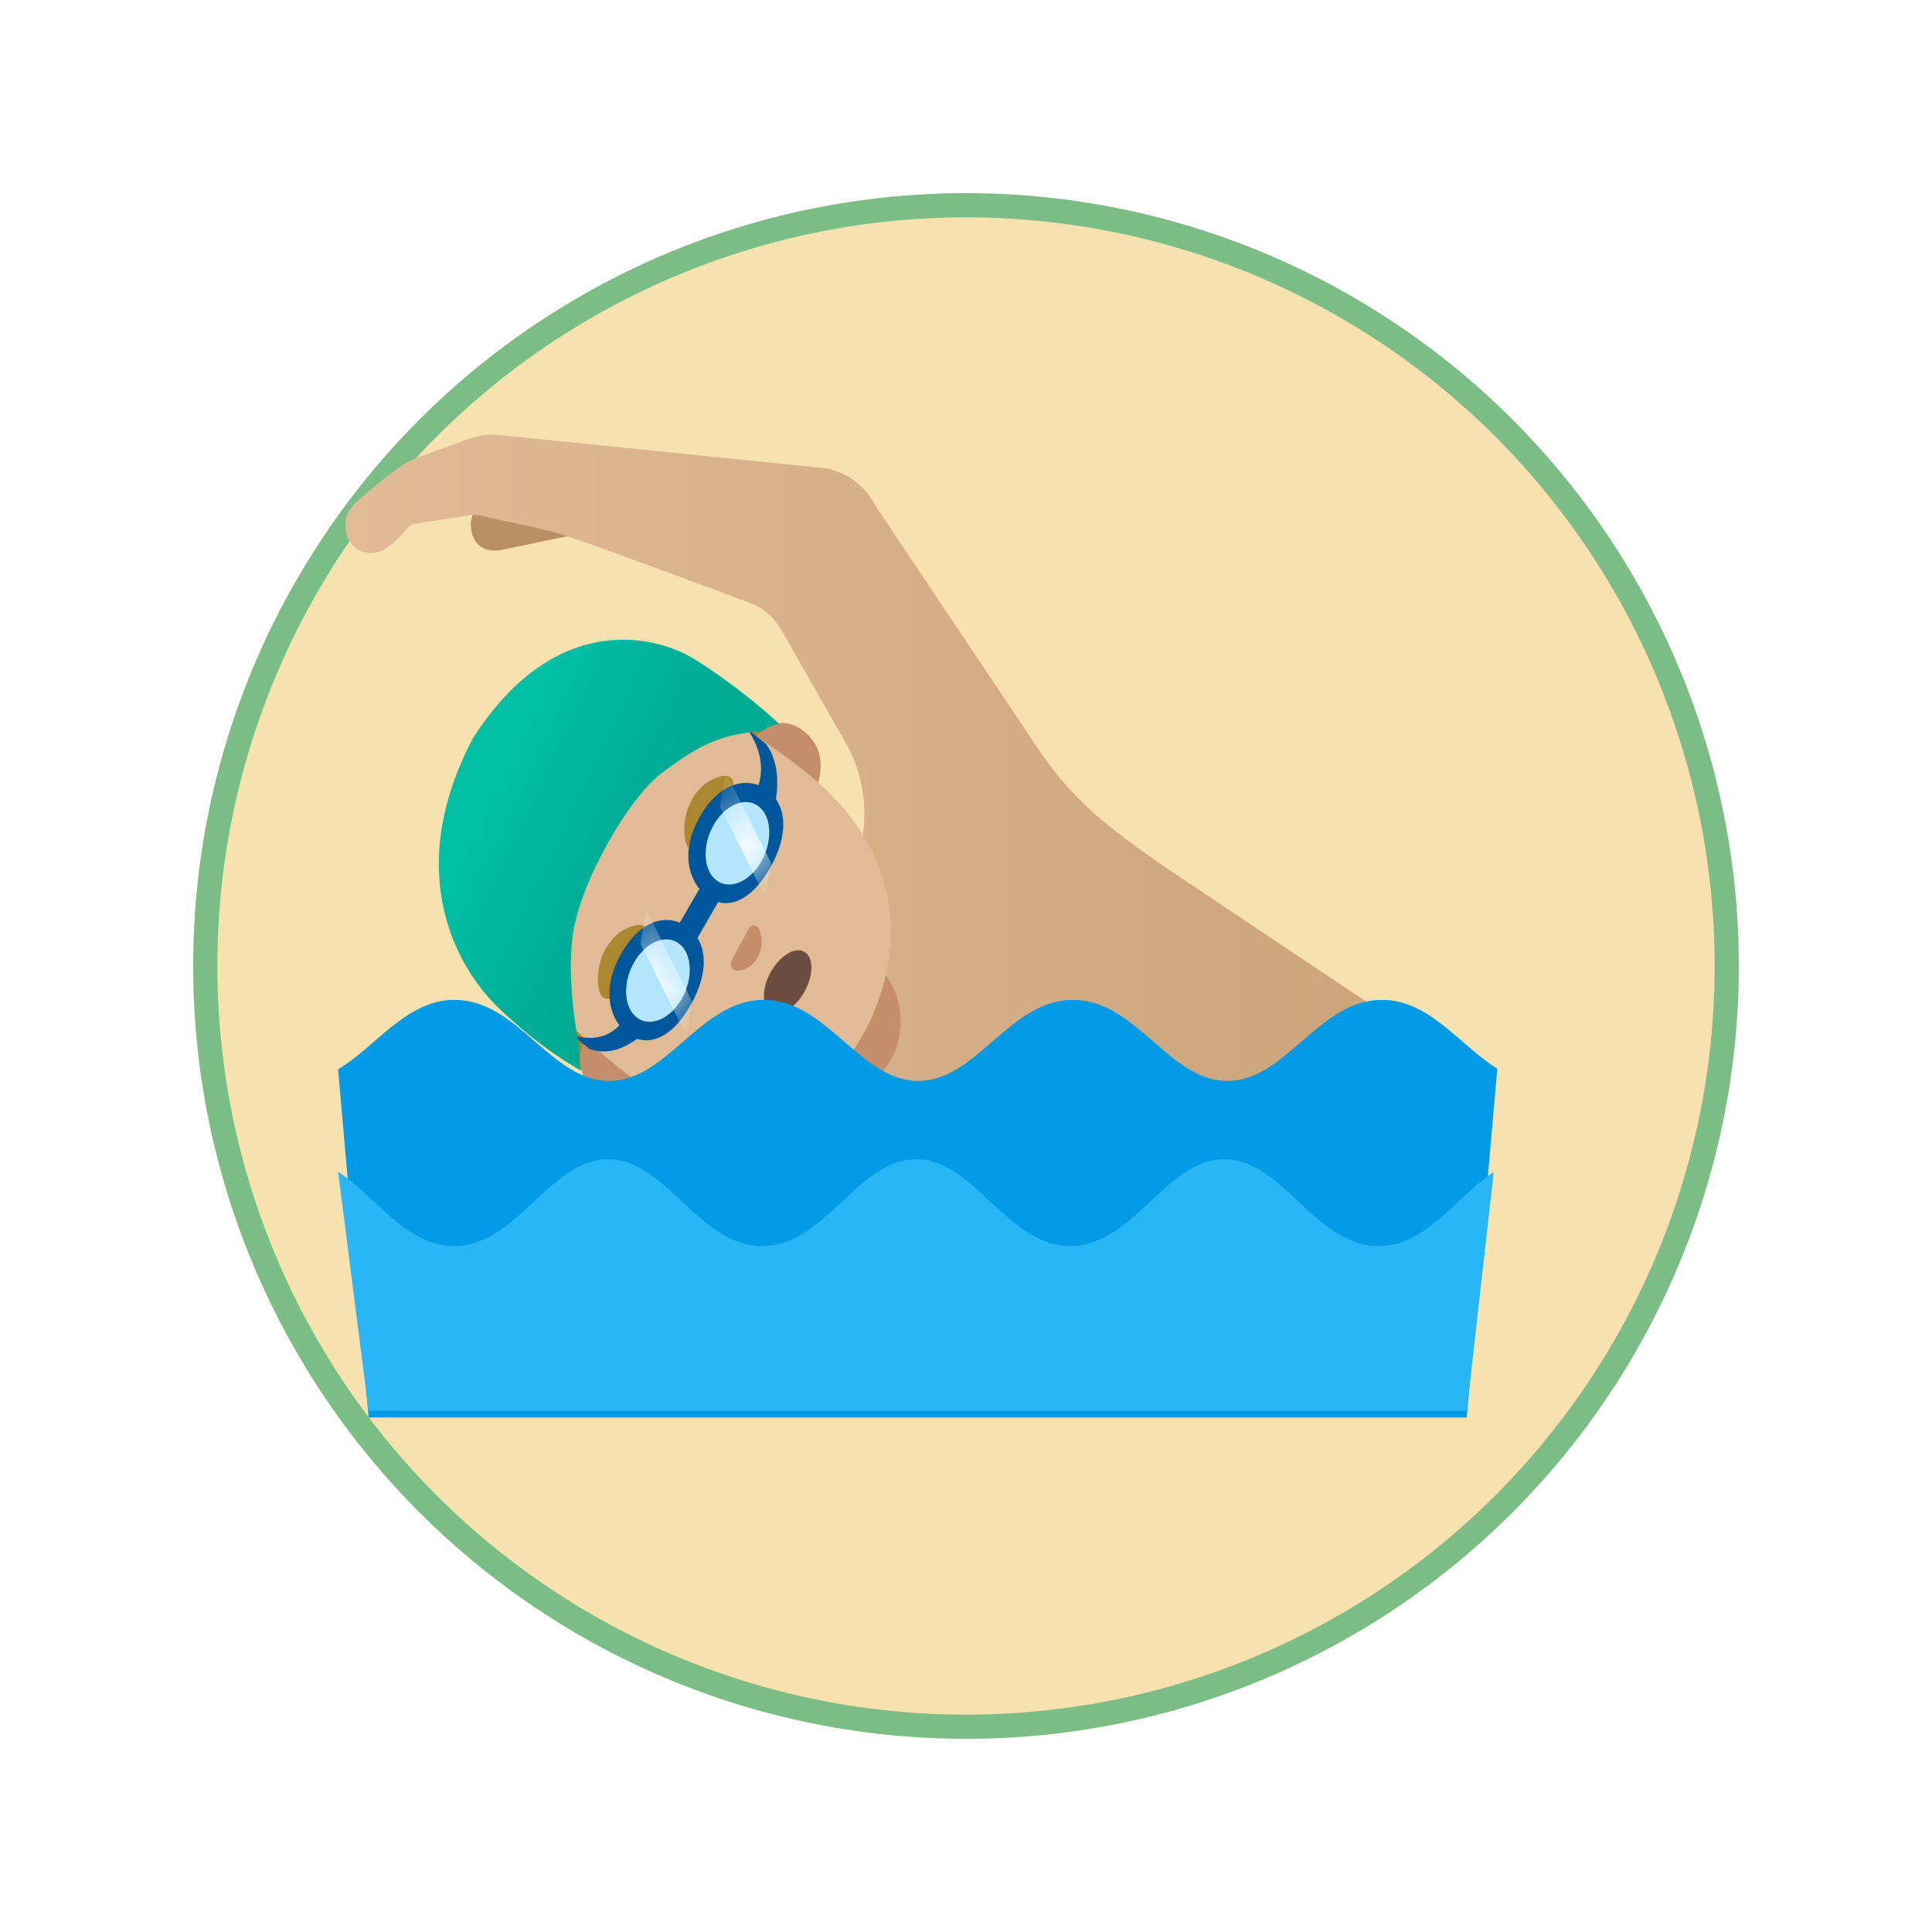 <svg width="40" height="40" viewBox="0 0 40 40" fill="none" xmlns="http://www.w3.org/2000/svg">
<g filter="url(#filter0_d_580_497)">
<circle cx="18" cy="18" r="16" fill="#F7E1AE"/>
<circle cx="18" cy="18" r="15.75" stroke="#7ABD87" stroke-width="0.5"/>
</g>
<g filter="url(#filter1_d_580_497)">
<path d="M9.448 10.372L11.792 9.884C11.942 9.844 12.072 9.736 12.154 9.585C12.236 9.434 12.263 9.25 12.23 9.076C12.197 8.901 12.107 8.748 11.978 8.65C11.849 8.553 11.692 8.519 11.542 8.556L9.22 9.31C8.906 9.392 8.694 9.632 8.762 9.998C8.832 10.365 9.134 10.454 9.448 10.372Z" fill="#BA8F63"/>
<path d="M23.124 16.955C21.968 16.15 21.214 15.583 20.49 14.499L17.14 9.494C17.041 9.304 16.911 9.138 16.757 9.008C16.603 8.877 16.428 8.784 16.242 8.733C16.226 8.728 16.21 8.726 16.194 8.721L16.196 8.705L9.34 8.007C9.126 7.986 8.912 8.012 8.706 8.086L7.642 8.474C7.502 8.525 7.368 8.598 7.242 8.691C6.994 8.876 6.548 9.219 6.342 9.429C6.228 9.546 6.152 9.665 6.152 9.877C6.152 10.05 6.212 10.204 6.324 10.311C6.446 10.43 6.618 10.477 6.794 10.44C7.016 10.393 7.262 10.143 7.43 9.942C7.476 9.886 7.536 9.851 7.602 9.842L8.728 9.669C8.814 9.655 8.898 9.66 8.978 9.681C9.128 9.721 9.304 9.756 9.51 9.8C9.776 9.856 10.108 9.924 10.496 10.024C10.976 10.148 14.546 11.492 14.58 11.504C14.822 11.602 15.034 11.791 15.176 12.041L16.52 14.399C17.026 15.286 17.02 16.456 16.508 17.31L16.488 17.343C15.946 18.256 15.3 19.871 15.05 20.945C14.512 23.249 14.838 24.748 16.024 25.402L20.552 27.897L25.868 24.192L27.846 20.112L23.124 16.955Z" fill="url(#paint0_linear_580_497)"/>
<path d="M17.44 20.95C17.53 20.791 17.592 20.614 17.623 20.428C17.654 20.242 17.654 20.05 17.621 19.864C17.589 19.678 17.526 19.501 17.435 19.344C17.344 19.186 17.227 19.051 17.092 18.947L16.21 18.265L14.844 20.674L15.726 21.356C16.294 21.797 17.062 21.615 17.44 20.95Z" fill="#C48E6A"/>
<path d="M9.202 14.656C9.202 14.656 9.228 14.607 9.24 14.586L9.28 14.516C10.88 12.046 12.436 12.45 13.384 12.954C14.412 13.498 15.126 13.986 15.126 13.986C15.126 13.986 15.064 14 14.964 14.037C14.86 14.079 14.774 14.147 14.774 14.147L15.482 14.892L13.354 14.546C13.348 14.545 13.341 14.546 13.335 14.549C13.33 14.553 13.325 14.558 13.322 14.565L13.07 15.139C12.815 15.715 12.535 16.276 12.23 16.817H12.232C12.218 16.841 12.206 16.864 12.192 16.888C12.178 16.911 12.166 16.934 12.152 16.958H12.15C11.842 17.498 11.509 18.018 11.154 18.517L10.8 19.012C10.796 19.018 10.793 19.025 10.793 19.033C10.793 19.04 10.794 19.048 10.798 19.054L11.902 21.206L11.038 20.735C11.038 20.735 11.016 20.854 11.024 20.982C11.032 21.104 11.046 21.176 11.046 21.176C11.046 21.176 10.31 20.628 9.522 19.684C8.776 18.79 7.912 17.266 9.202 14.656Z" fill="#AB872F"/>
<path d="M15.632 14.131C15.094 13.715 14.678 14.231 14.678 14.231L14.526 14.499L11.224 20.319L11.072 20.588C11.072 20.588 10.828 21.237 11.366 21.652C11.84 22.019 12.268 21.739 12.51 21.314L15.812 15.492C16.052 15.067 16.106 14.497 15.632 14.131Z" fill="#C48E6A"/>
<path d="M9.785 14.981C11.209 12.469 13.251 13.101 15.593 14.913C18.023 16.79 17.617 19.099 16.853 20.446C16.101 21.772 14.445 23.142 11.999 21.251C9.655 19.437 8.361 17.493 9.785 14.981Z" fill="#E0BB95"/>
<path d="M11.426 19.57C11.426 19.57 11.418 19.544 11.406 19.502C11.404 19.491 11.4 19.481 11.396 19.465C11.394 19.449 11.392 19.43 11.388 19.409L11.382 19.343C11.38 19.32 11.38 19.299 11.38 19.276V19.203L11.386 19.126C11.388 19.101 11.392 19.073 11.398 19.045C11.402 19.017 11.408 18.989 11.414 18.961C11.43 18.905 11.444 18.849 11.468 18.793C11.488 18.737 11.518 18.685 11.546 18.631C11.578 18.582 11.608 18.531 11.646 18.487C11.68 18.44 11.72 18.403 11.758 18.365C11.778 18.349 11.798 18.33 11.818 18.316C11.838 18.3 11.858 18.286 11.878 18.274C11.898 18.263 11.918 18.249 11.936 18.239C11.956 18.23 11.974 18.221 11.994 18.211C12.012 18.204 12.03 18.195 12.048 18.188C12.066 18.183 12.082 18.179 12.098 18.174C12.114 18.169 12.128 18.165 12.142 18.162C12.156 18.16 12.168 18.158 12.18 18.155C12.226 18.148 12.252 18.148 12.252 18.148C12.336 18.146 12.406 18.223 12.41 18.321C12.412 18.382 12.388 18.435 12.35 18.468L12.326 18.489C12.326 18.489 12.31 18.503 12.284 18.522C12.278 18.526 12.27 18.531 12.262 18.538L12.238 18.559C12.22 18.573 12.2 18.59 12.18 18.61C12.17 18.62 12.158 18.629 12.148 18.639C12.138 18.65 12.126 18.662 12.116 18.671C12.11 18.676 12.104 18.683 12.1 18.688L12.084 18.706C12.074 18.72 12.062 18.732 12.05 18.744C12.03 18.772 12.006 18.8 11.986 18.83C11.964 18.858 11.946 18.893 11.926 18.923C11.908 18.956 11.888 18.989 11.874 19.024C11.856 19.056 11.844 19.091 11.83 19.126C11.824 19.143 11.818 19.162 11.812 19.178C11.81 19.187 11.806 19.194 11.802 19.203L11.796 19.229C11.79 19.245 11.786 19.262 11.782 19.276C11.778 19.292 11.776 19.306 11.77 19.32C11.766 19.334 11.762 19.348 11.76 19.362C11.758 19.374 11.754 19.386 11.752 19.397C11.75 19.409 11.748 19.418 11.744 19.428C11.742 19.439 11.742 19.453 11.74 19.463C11.736 19.507 11.73 19.533 11.73 19.533C11.712 19.633 11.63 19.696 11.546 19.675C11.52 19.672 11.495 19.66 11.474 19.642C11.453 19.623 11.436 19.599 11.426 19.57ZM14.118 15.393C14.118 15.393 14.1 15.408 14.066 15.431C14.058 15.436 14.048 15.443 14.038 15.45C14.032 15.457 14.024 15.464 14.016 15.471L13.992 15.492L13.962 15.52C13.952 15.529 13.94 15.538 13.93 15.548C13.92 15.559 13.908 15.569 13.898 15.58C13.892 15.585 13.886 15.592 13.882 15.597L13.866 15.615C13.856 15.629 13.844 15.641 13.832 15.653C13.812 15.681 13.788 15.709 13.768 15.739C13.746 15.767 13.728 15.802 13.708 15.832C13.69 15.865 13.67 15.898 13.656 15.933C13.638 15.966 13.626 16 13.612 16.035C13.606 16.052 13.6 16.07 13.594 16.087C13.592 16.096 13.588 16.103 13.584 16.113L13.578 16.138C13.574 16.155 13.568 16.171 13.564 16.185C13.56 16.201 13.558 16.215 13.552 16.229C13.544 16.257 13.538 16.285 13.534 16.311C13.532 16.323 13.53 16.334 13.526 16.346C13.524 16.358 13.524 16.367 13.522 16.376C13.516 16.414 13.512 16.435 13.512 16.435L13.504 16.467C13.482 16.563 13.4 16.619 13.318 16.593C13.294 16.586 13.273 16.572 13.255 16.553C13.237 16.534 13.223 16.51 13.214 16.484C13.214 16.484 13.206 16.456 13.192 16.404C13.19 16.39 13.186 16.376 13.182 16.362L13.176 16.311L13.17 16.253C13.168 16.232 13.168 16.211 13.168 16.187V16.115L13.174 16.038C13.176 16.012 13.18 15.984 13.186 15.956C13.192 15.928 13.196 15.9 13.202 15.872C13.218 15.816 13.232 15.76 13.256 15.704C13.276 15.648 13.306 15.597 13.332 15.543C13.364 15.494 13.394 15.443 13.432 15.398C13.466 15.351 13.506 15.314 13.544 15.277C13.564 15.258 13.584 15.242 13.604 15.228C13.624 15.211 13.644 15.197 13.664 15.186C13.684 15.174 13.704 15.162 13.722 15.151C13.742 15.141 13.76 15.132 13.78 15.123C13.8 15.116 13.816 15.106 13.834 15.099C13.854 15.092 13.87 15.088 13.888 15.083C13.904 15.078 13.92 15.074 13.934 15.069C13.948 15.067 13.956 15.067 13.966 15.064C14.004 15.06 14.028 15.06 14.028 15.06C14.114 15.06 14.186 15.141 14.186 15.242C14.188 15.303 14.16 15.358 14.118 15.393Z" fill="#AB872F"/>
<path d="M13.254 18.209C13.622 18.498 13.714 19.091 13.288 19.827C12.868 20.553 12.356 20.686 11.988 20.396C11.62 20.107 11.434 19.481 11.876 18.72C12.304 17.978 12.886 17.919 13.254 18.209Z" fill="#01579B"/>
<path d="M13.11 19.689C13.355 19.269 13.335 18.755 13.065 18.541C12.796 18.328 12.379 18.495 12.134 18.915C11.889 19.335 11.909 19.849 12.179 20.062C12.448 20.276 12.865 20.109 13.11 19.689Z" fill="#B3E5FC"/>
<mask id="mask0_580_497" style="mask-type:luminance" maskUnits="userSpaceOnUse" x="11" y="18" width="3" height="3">
<path d="M13.11 19.689C13.355 19.269 13.335 18.755 13.066 18.541C12.796 18.327 12.379 18.494 12.134 18.914C11.89 19.334 11.91 19.848 12.179 20.062C12.449 20.276 12.865 20.109 13.11 19.689Z" fill="white"/>
</mask>
<g mask="url(#mask0_580_497)">
<path d="M13.206 20.433L12.26 18.54L12.376 17.826L13.322 19.719L13.206 20.433Z" fill="white"/>
</g>
<path d="M14.9 15.368C15.268 15.657 15.36 16.25 14.934 16.986C14.514 17.712 14.002 17.845 13.634 17.555C13.266 17.266 13.06 16.652 13.5 15.891C13.93 15.148 14.532 15.078 14.9 15.368Z" fill="#01579B"/>
<path d="M14.756 16.846C15.001 16.426 14.981 15.912 14.711 15.699C14.442 15.485 14.025 15.652 13.78 16.072C13.536 16.492 13.556 17.006 13.825 17.22C14.095 17.434 14.511 17.267 14.756 16.846Z" fill="#B3E5FC"/>
<mask id="mask1_580_497" style="mask-type:luminance" maskUnits="userSpaceOnUse" x="13" y="15" width="2" height="3">
<path d="M14.756 16.847C15.001 16.427 14.981 15.913 14.711 15.699C14.442 15.485 14.025 15.652 13.78 16.072C13.536 16.492 13.556 17.006 13.825 17.22C14.095 17.434 14.511 17.267 14.756 16.847Z" fill="white"/>
</mask>
<g mask="url(#mask1_580_497)">
<path d="M14.852 17.593L13.906 15.7L14.022 14.983L14.968 16.876L14.852 17.593Z" fill="white"/>
</g>
<path d="M13.91 17.607L13.4 18.487L13.024 18.19L13.534 17.31L13.91 17.607ZM14.858 14.399C15.11 14.749 15.13 15.188 15.05 15.636L14.674 15.342C14.816 14.978 14.788 14.565 14.482 14.105L14.858 14.399ZM11.204 20.714C11.578 20.854 11.934 20.711 12.26 20.455L11.884 20.16C11.648 20.452 11.308 20.576 10.828 20.42L11.204 20.714Z" fill="#01579B"/>
<path d="M8.832 14.222C8.832 14.222 8.802 14.271 8.79 14.292C8.778 14.313 8.752 14.362 8.752 14.362C7.35 17.091 8.468 19.031 9.29 19.836C10.202 20.73 11.02 21.16 11.02 21.16C11.02 21.16 11.004 21.085 10.994 20.964C10.982 20.833 11.002 20.714 11.002 20.714C11.002 20.714 10.714 19.421 10.858 18.358C11.006 17.273 12.016 15.508 12.718 14.99C13.462 14.441 13.892 14.201 14.766 14.142C14.766 14.142 14.854 14.075 14.962 14.035C15.064 13.998 15.128 13.986 15.128 13.986C15.128 13.986 14.448 13.325 13.4 12.66C12.604 12.156 10.534 11.626 8.832 14.222Z" fill="url(#paint1_linear_580_497)"/>
<path d="M14.534 18.188C14.526 18.195 14.518 18.204 14.51 18.214L14.142 18.891C14.138 18.902 14.134 18.914 14.132 18.926C14.12 19.003 14.156 19.077 14.23 19.091C14.304 19.105 14.54 19.091 14.688 18.818C14.836 18.547 14.746 18.291 14.704 18.218C14.662 18.148 14.588 18.141 14.534 18.188Z" fill="#C48E6A"/>
<path d="M15.616 19.599C15.827 19.27 15.861 18.882 15.69 18.733C15.52 18.583 15.21 18.729 14.998 19.058C14.787 19.387 14.754 19.774 14.924 19.924C15.095 20.073 15.405 19.927 15.616 19.599Z" fill="#6D4C41"/>
<path d="M27.612 19.701C26.298 19.701 25.626 21.379 24.412 21.379C23.2 21.379 22.526 19.701 21.212 19.701C19.898 19.701 19.226 21.379 18.012 21.379C16.798 21.379 16.126 19.701 14.812 19.701C13.498 19.701 12.824 21.379 11.612 21.379C10.4 21.379 9.726 19.701 8.412 19.701C7.41 19.701 6.78 20.677 6 21.139L6.632 28.348H29.368L30 21.125C29.234 20.658 28.606 19.701 27.612 19.701Z" fill="#039BE5"/>
<path d="M27.54 24.799C26.23 24.799 25.56 23.001 24.349 23.001C23.141 23.001 22.469 24.799 21.159 24.799C19.849 24.799 19.179 23.001 17.969 23.001C16.759 23.001 16.089 24.799 14.779 24.799C13.469 24.799 12.797 23.001 11.589 23.001C10.38 23.001 9.709 24.799 8.399 24.799C7.402 24.799 6.776 23.759 6 23.261L6.632 28.21H29.368L29.926 23.266C29.161 23.766 28.533 24.799 27.54 24.799Z" fill="#29B6F6"/>
</g>
<defs>
<filter id="filter0_d_580_497" x="0" y="0" width="40" height="40" filterUnits="userSpaceOnUse" color-interpolation-filters="sRGB">
<feFlood flood-opacity="0" result="BackgroundImageFix"/>
<feColorMatrix in="SourceAlpha" type="matrix" values="0 0 0 0 0 0 0 0 0 0 0 0 0 0 0 0 0 0 127 0" result="hardAlpha"/>
<feOffset dx="2" dy="2"/>
<feGaussianBlur stdDeviation="2"/>
<feComposite in2="hardAlpha" operator="out"/>
<feColorMatrix type="matrix" values="0 0 0 0 0 0 0 0 0 0 0 0 0 0 0 0 0 0 0.25 0"/>
<feBlend mode="normal" in2="BackgroundImageFix" result="effect1_dropShadow_580_497"/>
<feBlend mode="normal" in="SourceGraphic" in2="effect1_dropShadow_580_497" result="shape"/>
</filter>
<filter id="filter1_d_580_497" x="3" y="5" width="32" height="28.348" filterUnits="userSpaceOnUse" color-interpolation-filters="sRGB">
<feFlood flood-opacity="0" result="BackgroundImageFix"/>
<feColorMatrix in="SourceAlpha" type="matrix" values="0 0 0 0 0 0 0 0 0 0 0 0 0 0 0 0 0 0 127 0" result="hardAlpha"/>
<feOffset dx="1" dy="1"/>
<feGaussianBlur stdDeviation="2"/>
<feComposite in2="hardAlpha" operator="out"/>
<feColorMatrix type="matrix" values="0 0 0 0 0 0 0 0 0 0 0 0 0 0 0 0 0 0 0.25 0"/>
<feBlend mode="normal" in2="BackgroundImageFix" result="effect1_dropShadow_580_497"/>
<feBlend mode="normal" in="SourceGraphic" in2="effect1_dropShadow_580_497" result="shape"/>
</filter>
<linearGradient id="paint0_linear_580_497" x1="6.153" y1="17.947" x2="27.842" y2="17.947" gradientUnits="userSpaceOnUse">
<stop stop-color="#E0BB95"/>
<stop offset="1" stop-color="#CCA47A"/>
</linearGradient>
<linearGradient id="paint1_linear_580_497" x1="9.317" y1="15.046" x2="12.264" y2="16.445" gradientUnits="userSpaceOnUse">
<stop stop-color="#00BFA5"/>
<stop offset="1" stop-color="#00AB94"/>
</linearGradient>
</defs>
</svg>
